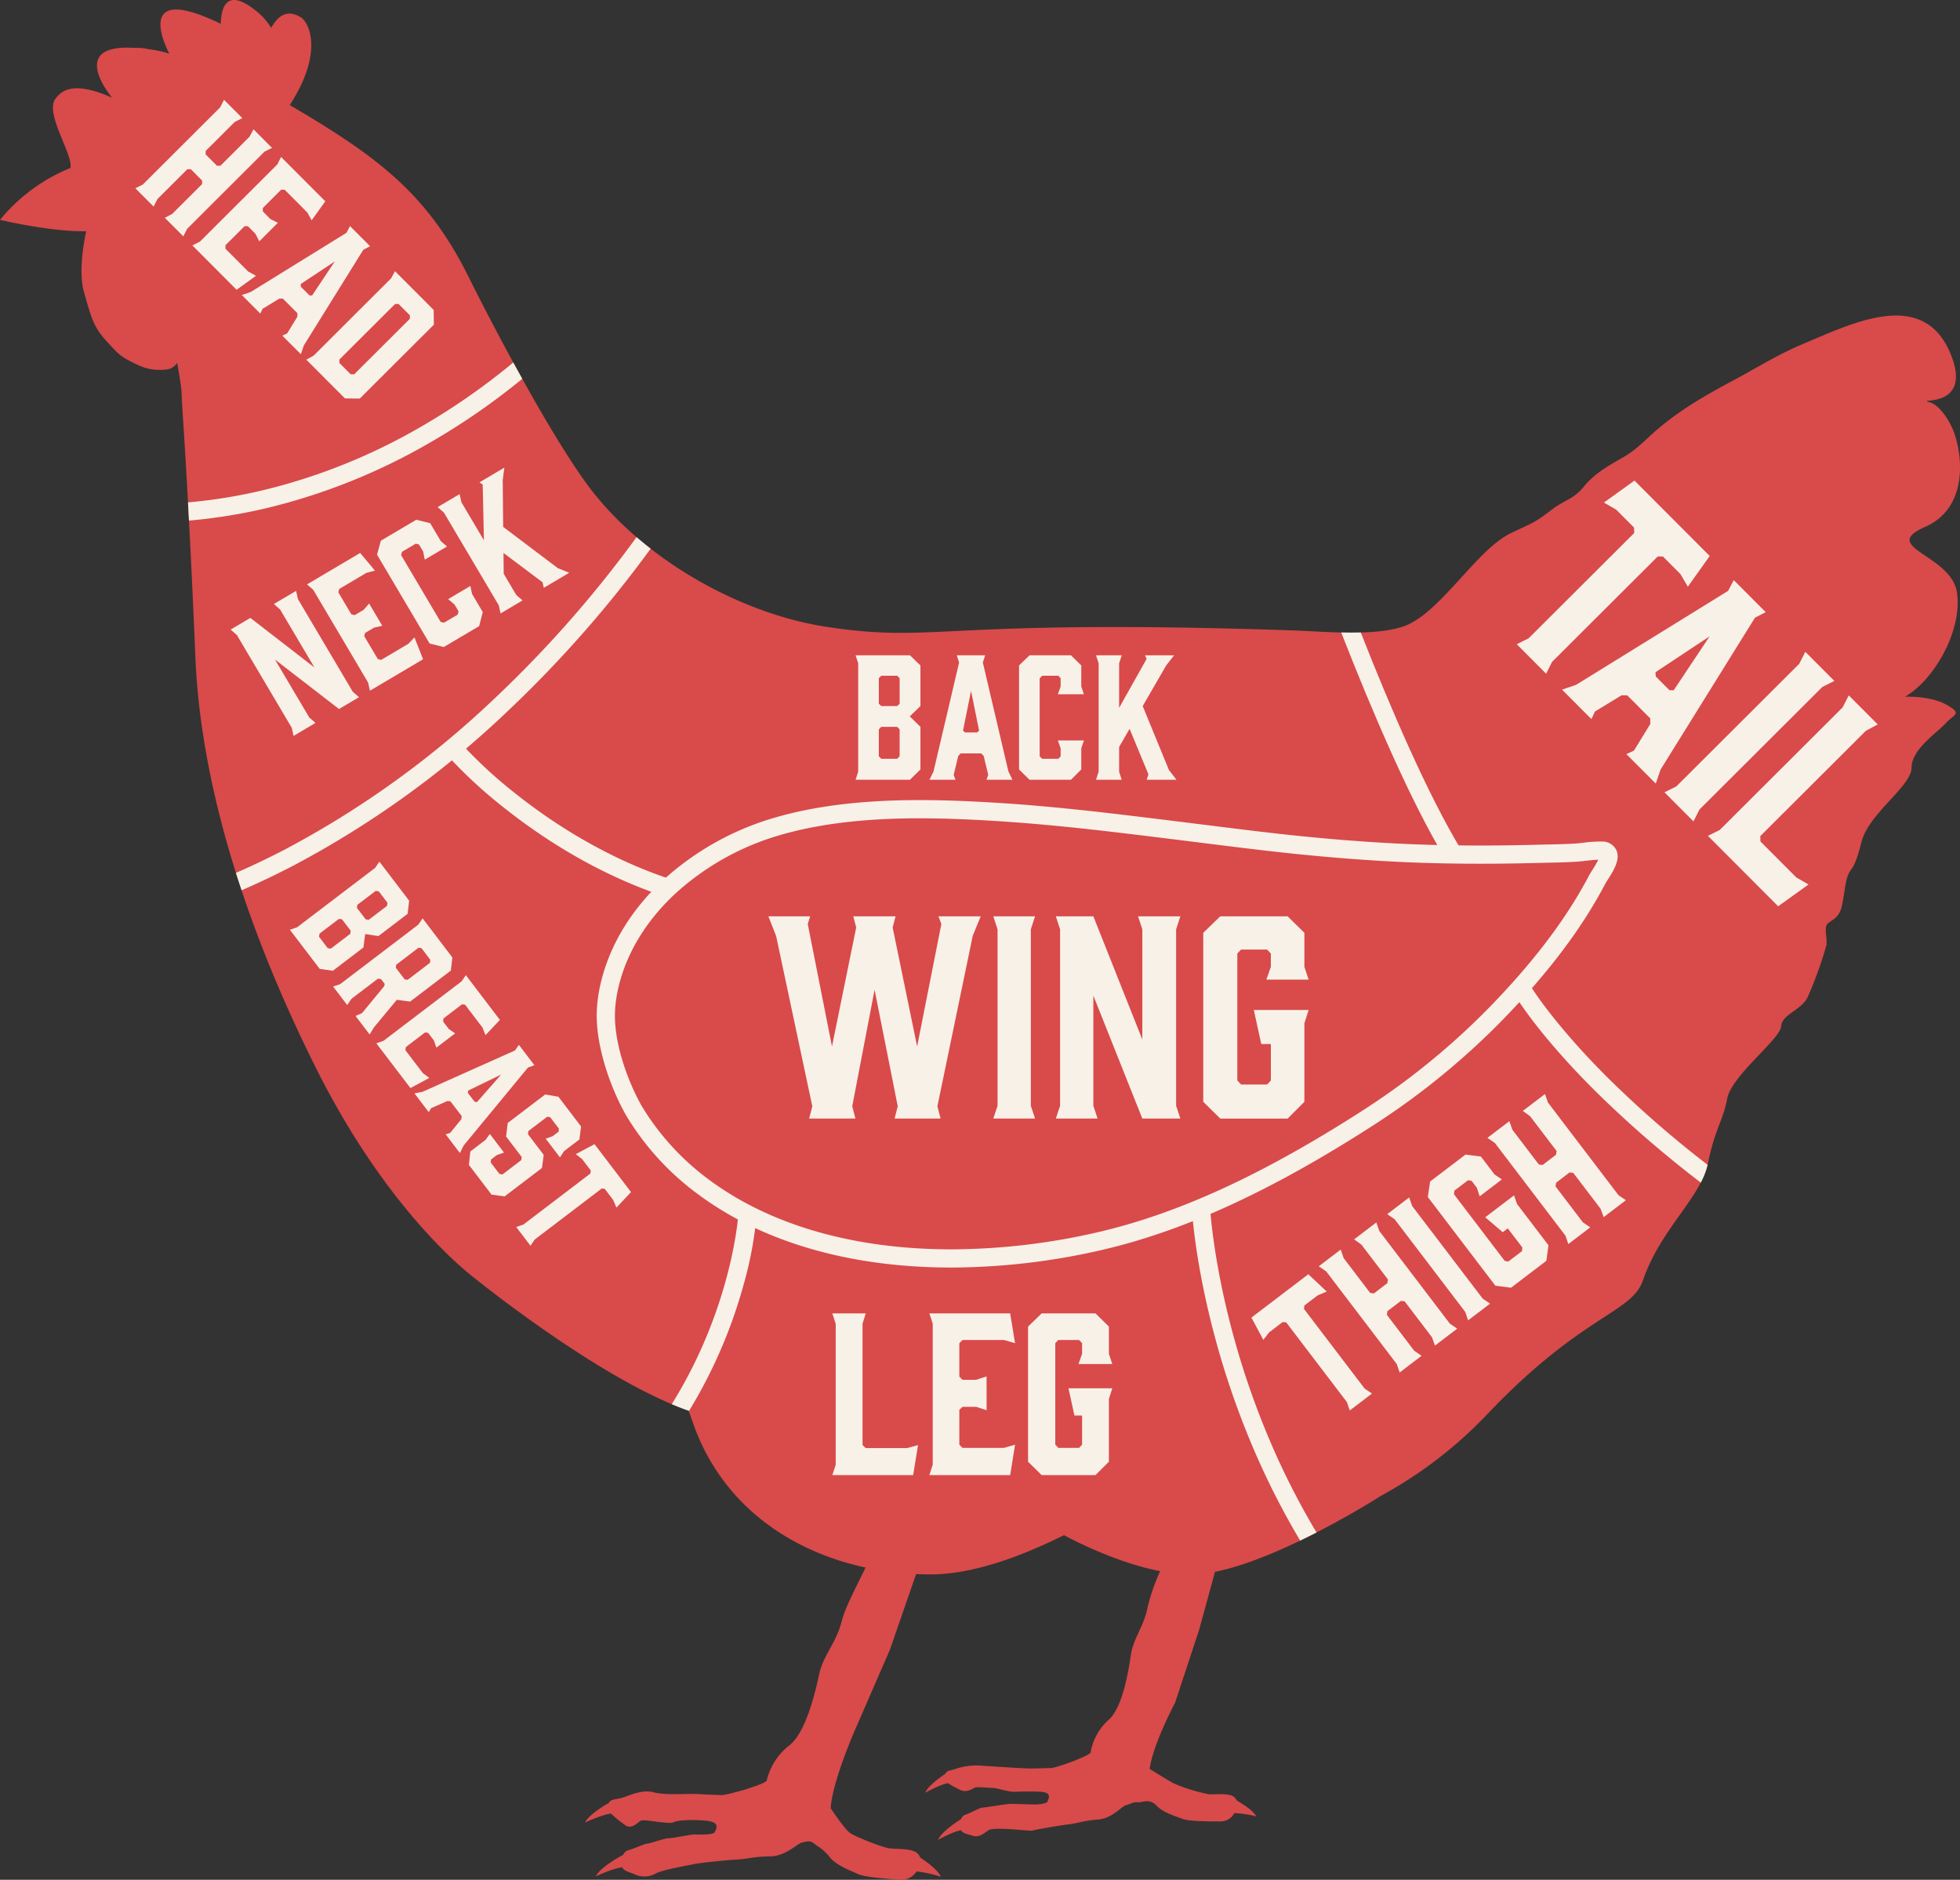 <svg xmlns="http://www.w3.org/2000/svg" width="506.722" height="486" viewBox="0 0 506.722 486">
  <rect x="0" y="0" width="506.722" height="486" fill="#333333" stroke="none"/>
  <g>
    <path d="M79.577,34.167l.01-.014C79.785,34.263,79.968,34.372,79.577,34.167Z" transform="translate(-4.665 -7)" fill="#f1f1f1"/>
    <path d="M4.665,63.842A45.819,45.819,0,0,1,22.85,50.434c.842-3.417-6.806-14.212-3.789-18,1.5-1.886,4.338-4.689,14.578-.185,0,0-11.9-14.02,5.829-12.863a13.2,13.2,0,0,1,3.6.339,27.014,27.014,0,0,1,5.371,1.149h0S38.588,2.708,59.7,12.211a6.926,6.926,0,0,1,.978.449q.54.254,1.047.5c.154-4.916,1.919-9.071,8.954-3.5a16.473,16.473,0,0,1,4.089,4.546c1.368-2.374,3.65-5.259,7.758-2.675,1.794,1.129,6.109,8.619-2.937,22.623-.212-.118-.44-.238-.01.014,22.558,13.226,35.506,22.814,46.23,44.414,6.187,12.462,20.476,39.676,30.513,53.467,13.638,18.74,38.893,33.521,62.144,37.027,28.783,4.34,28.478-2.191,120.244.9,8.286.279,20.624,1.552,28.43-.9,9.623-3.023,19.042-19.858,28.124-24.236,5.4-2.6,5.866-2.454,10.631-6.1,3.382-2.59,5.567-2.638,8.2-5.881,2.9-3.571,6.539-5.517,10.438-7.764,3.367-1.94,5.888-4.777,8.831-7.269,5.876-4.977,12.317-8.688,19.058-12.286,6.134-3.275,12.06-7,18.5-9.675,4.157-1.73,8.98-3.93,13.825-5.457,9.866-3.109,19.825-3.427,24.451,8.7,5.494,14.4-10.914,10.462-5.2,12.033,0,0,2.83,1.061,5.306,6.367s5.064,20.419-6.962,25.724,6.854,7.11,8.268,17.014-6.013,22.637-13.44,26.882c0,0,6.487-.311,10.754,2.089s1.867,2.4-.267,4.8-8.8,6.667-8.8,11.468-11.093,11.792-12.96,19.259-2.667,6.4-3.467,8.534-.8,4.266-1.6,8-3.588,3.7-4,5.067.274,3.431,0,5.078a101.53,101.53,0,0,1-4.8,13.318c-1.629,3.491-6.664,4.389-6.9,7.648s-12.817,12.755-13.908,18.572-3.1,7.583-5,16.8c-1.832,8.9-12.177,16.846-16.8,30.239-2.962,8.592-15.579,8.715-40.135,34.5a110.8,110.8,0,0,1-27.446,21.137h0s-25.209,16.186-43.06,19.731l-4.086,14.958-6.259,18.96s-5.661,10.557-6.543,17.027c2.062,1.3,5.169,3.224,6.232,3.754a43.77,43.77,0,0,0,9.131,2.817c1.643.089,5.293-.372,6.481.722a2.923,2.923,0,0,1,.7.919c1.678.955,4.248,2.6,5.009,4.083a27.465,27.465,0,0,0-5.658-.85,4.052,4.052,0,0,1-3.421,2.15c-2.373,0-8.214.01-9.858-.626s-5.042-1.57-6.849-3.46-3.463-.853-4.5-.88c-1.876-.048-1.573.25-3.437.787-1.154.332-3.53,3.411-7.181,3.689s-5.324.972-7.433,1.22c-2.868.336-9.057,1.462-9.6,1.645s-9.848-1.089-11.307-.083-2.45,1.926-4.185,1.381c-1.565-.492-2.607-.689-2.864-1.393-2.074.293-5.963,2.484-5.963,2.484.884-2.177,5.306-4.978,5.979-5.4a1.637,1.637,0,0,1,1.016-1.077c1.551-.55,3.831-1.831,4.287-1.831s6.631-1,7.362-1.006,5.3.168,6.3.166,3.194-.186,3.376-.825,1.275-2.284-1.829-2.462-6.275.032-7.136,0c-1.426-.047-4.251-.993-5.255-.992s-3.925-.36-4.564-.085-2.269,1.534-4.119.45a21.043,21.043,0,0,1-2.844-1.592c-2.09.331-5.892,2.473-5.892,2.473.708-1.743,3.685-3.887,5.189-4.887.34-.927,1.507-.846,2.914-1.367a17,17,0,0,1,6.926-.71c2.788.165,10.028.688,12.218.685s3.924-.1,5.2-.1,9.571-2.979,10.3-3.984a14.432,14.432,0,0,1,4.659-8.474c3.595-3.177,5.125-12.494,5.752-16.806s3.462-7.484,4.352-12.424a52.434,52.434,0,0,1,3.221-9.224c-8.779-1.7-18.1-5.709-24.864-9.306-11.086,5.517-23.611,10.145-34.437,10.145q-1.9,0-3.791-.087l-6.789,19.6-8.4,19.3s-6.463,14.346-6.894,21.645c1.683,2.5,4.084,5.883,5.182,6.525,1.783,1.043,8.2,3.623,10.034,3.846s5.967-.02,7.218,1.3a3.28,3.28,0,0,1,.718,1.085c1.811,1.2,4.572,3.233,5.315,4.957a30.826,30.826,0,0,0-6.285-1.378,4.558,4.558,0,0,1-4,2.155c-2.663-.175-9.218-.6-11.015-1.442s-5.54-2.139-7.426-4.395a11.546,11.546,0,0,0-3.231-2.92c-1.748-1.349-1.748-1.349-3.88-.887-1.319.287-4.217,3.563-8.334,3.6s-6.048.691-8.432.81c-3.243.163-10.273.962-10.9,1.127s-8.533,1.5-10.246,2.517a5.965,5.965,0,0,1-5.462.156c-1.719-.669-2.873-.969-3.109-1.778-2.349.173-6.878,2.34-6.878,2.34,1.154-2.373,6.315-5.181,7.115-5.606a1.839,1.839,0,0,1,1.22-1.133c1.782-.5,4.436-1.766,4.948-1.733s4.723-1.439,5.542-1.385,5.83-1.057,6.956-.984,4.725.1,4.977-.6,1.6-2.466-1.867-2.9-7.7-.2-8.555.262-2.375.153-3.5.079-4.377-.7-5.114-.438-2.461,2.616-4.3,1.055a30.218,30.218,0,0,1-3.487-2.853c-2.384.244-6.738,2.327-6.738,2.327.925-1.9,4.426-4.084,6.189-5.094.451-1.015,1.754-.836,3.372-1.315,1.993-.589,5.187-2.232,8.219-1.416s9.033.284,11.491.445,4.411.186,5.845.28,10.963-2.625,11.856-3.7a16.234,16.234,0,0,1,5.864-9.16c4.272-3.3,6.688-13.634,7.715-18.426s4.445-8.138,5.814-13.614c.962-3.849,4.122-9.572,6.179-13.941-20.051-4.331-37.258-16.632-44.5-37.068q-.639-1.8-1.226-3.477c-21.606-7.536-51.758-31.309-56.71-35.363-5.943-4.866-23.654-21.243-39.622-53.177S56.666,213.208,55.169,176.783s-3.124-60.589-3.124-60.589-.317-4.209-.433-7.7c-.038-1.155-.5-4.126-1.147-7.7a3.7,3.7,0,0,1-2.367,1.676c-4.4.638-7.049-.7-9.477-1.939-2.9-1.478-3.474-2.087-6.632-5.57-3.253-3.588-3.881-6.37-5.6-12.4-1.5-5.242-.009-13.126.55-15.778C17.793,66.964,4.665,63.842,4.665,63.842Z" transform="translate(-4.665 -7)" fill="#d94a4a"/>
    <path d="M250.637,334.706c-26.263,0-48.982-6.6-65.7-19.089a70.015,70.015,0,0,1-18.319-20.106c-4.183-7.268-8.167-18.629-7.638-27.625a38.7,38.7,0,0,1,.791-5.828c2.168-10.095,7.794-19.592,16.271-27.464a72.946,72.946,0,0,1,27.65-15.82c10.748-3.312,23.415-4.923,38.725-4.923,5.631,0,11.7.206,19.088.647,9.2.55,19.157,1.47,31.336,2.9,7.777.912,15.674,1.9,23.31,2.852l1.955.245c7.272.908,14.791,1.847,22.276,2.614s14.938,1.373,22.115,1.794c7.955.466,16.106.693,24.92.693,4.647,0,9.551-.066,14.576-.2.847-.022,1.694-.04,2.542-.059,2.37-.051,4.82-.1,7.2-.241.8-.046,1.609-.14,2.462-.238a30.735,30.735,0,0,1,4.475-.29,4.043,4.043,0,0,1,3.773,2.03c1.3,2.451-.585,5.416-2.1,7.8-.285.448-.554.872-.683,1.118-6,11.427-14.584,22.835-26.257,34.879a192.322,192.322,0,0,1-21.2,18.773c-4.053,3.1-8.474,6.188-13.139,9.177C332.81,315.169,310.64,325.3,289.3,330.215A174.979,174.979,0,0,1,250.637,334.706Zm-8.221-116.145c-14.833,0-27.046,1.543-37.337,4.715a68.146,68.146,0,0,0-25.833,14.769c-7.764,7.211-12.906,15.857-14.87,25a33.947,33.947,0,0,0-.695,5.115c-.472,8.026,3.185,18.339,7.018,25a66.1,66.1,0,0,0,17.056,18.681C203.654,323.719,225.4,330,250.637,330a170.148,170.148,0,0,0,37.605-4.372c20.8-4.793,42.5-14.722,68.289-31.247,4.555-2.919,8.868-5.931,12.818-8.953a187.544,187.544,0,0,0,20.676-18.309c11.355-11.715,19.685-22.768,25.467-33.789.22-.419.525-.9.879-1.456a27.006,27.006,0,0,0,1.5-2.6c-1.012.019-2.046.138-3.135.264-.882.1-1.794.207-2.733.262-2.464.141-4.958.2-7.369.248q-1.262.027-2.521.058c-5.066.132-10.012.2-14.7.2-8.907,0-17.148-.23-25.2-.7-7.245-.425-14.755-1.034-22.32-1.81-7.536-.773-15.082-1.715-22.378-2.626l-1.956-.245c-7.628-.952-15.515-1.938-23.274-2.847-12.088-1.416-21.96-2.33-31.069-2.874C253.928,218.764,247.951,218.561,242.416,218.561Z" transform="translate(-4.665 -7)" fill="#f7f1e8"/>
    <path d="M176.636,238.811c-17.94-5.914-32.389-15.628-41.351-22.736a121.748,121.748,0,0,1-15.375-14.221l3.566-3.078a119.762,119.762,0,0,0,14.832,13.684c8.644,6.844,22.567,16.195,39.8,21.878Z" transform="translate(-4.665 -7)" fill="#f7f1e8"/>
    <path d="M79.577,34.167l.01-.014C79.375,34.035,79.147,33.915,79.577,34.167Z" transform="translate(-4.665 -7)" fill="none"/>
    <path d="M79.587,34.153l-.01.014C79.968,34.372,79.785,34.263,79.587,34.153Z" transform="translate(-4.665 -7)" fill="#f1f1f1"/>
    <path d="M116.047,121.3a176.651,176.651,0,0,0,23.639-16.362q-1.177-2.121-2.324-4.223A171.6,171.6,0,0,1,113.549,117.3a152.5,152.5,0,0,1-40.761,16.413,135.753,135.753,0,0,1-19.518,3.175q.123,2.247.252,4.706a140.5,140.5,0,0,0,20.458-3.322A157.35,157.35,0,0,0,116.047,121.3Z" transform="translate(-4.665 -7)" fill="#f7f1e8"/>
    <path d="M136,190.776a304.7,304.7,0,0,0,36.88-41.924q-1.869-1.455-3.647-2.983a299.663,299.663,0,0,1-36.463,41.479,244.361,244.361,0,0,1-54.685,39.4q-6.165,3.2-12.423,5.918.713,2.257,1.46,4.5,6.613-2.861,13.132-6.239A249,249,0,0,0,136,190.776Z" transform="translate(-4.665 -7)" fill="#f7f1e8"/>
    <path d="M382.41,226.677c-8.614-14.228-18.108-36.244-25.946-56.155-1.666.044-3.363.037-5.055,0,8.046,20.557,17.965,43.719,26.971,58.6Z" transform="translate(-4.665 -7)" fill="#f7f1e8"/>
    <path d="M399.848,261.055l-4.1,2.325c.235.415,5.933,10.333,21.225,25.57a282.863,282.863,0,0,0,27.4,23.789,19.971,19.971,0,0,0,1.765-4.586A276.794,276.794,0,0,1,420.5,285.812C408.559,273.943,401.769,264.428,399.848,261.055Z" transform="translate(-4.665 -7)" fill="#f7f1e8"/>
    <path d="M200.267,321.058l-4.7-.267c-.015.257-1.544,24.077-17.235,49.24,1.493.629,2.959,1.2,4.387,1.7l.037.105a127.378,127.378,0,0,0,14.123-32.593A95.98,95.98,0,0,0,200.267,321.058Z" transform="translate(-4.665 -7)" fill="#f7f1e8"/>
    <path d="M323.269,351.32c-5.02-18.765-5.755-31.957-5.765-32.135l-2.352.119-2.352.12c.028.551.746,13.731,5.882,32.978a214.767,214.767,0,0,0,11.639,32.768A199.383,199.383,0,0,0,340.8,405.3c1.446-.7,2.861-1.4,4.23-2.1a194.656,194.656,0,0,1-10.379-19.882A209.982,209.982,0,0,1,323.269,351.32Z" transform="translate(-4.665 -7)" fill="#f7f1e8"/>
    <polygon points="312.84 312.184 310.487 312.304 312.84 312.185 312.84 312.184" fill="#f1f1f1"/>
    <g>
      <path d="M62.583,32.8l4.725,4.738-1.961.992-7.513,7.494v.9l2.919,2.927h.9l7.513-7.494L70.2,40.433l4.785,4.8-1.96.992-20,19.955-.967,1.927-4.786-4.8,1.9-.992L56.92,54.58v-.9L54,50.75l-.9,0-7.755,7.735-.966,1.928-4.725-4.738,1.93-.962,20-19.954Z" transform="translate(-4.665 -7)" fill="#f7f1e8"/>
      <path d="M54.4,70.456l1.959-.993L76.36,49.509l.968-1.927L88.764,59.047l-3.532,4.908-1.112-2.02-5.87-5.884h-.9l-4.737,4.725v.9l1.927,1.931,1.957,1-4.8,4.785L70.7,67.433,68.776,65.5,67.9,65.47l-4.948,4.936v.9l5.869,5.884,2.017,1.118-5.006,3.609Z" transform="translate(-4.665 -7)" fill="#f7f1e8"/>
      <path d="M82.444,98.575l-4.785-4.8,1.236-.571,2.657-4.336,0-.9-3.763-3.772h-.9L72.544,86.84l-.573,1.235-4.786-4.8,2.291-.78L94.237,67.188l.906-1.746,5.207,5.22-1.749.9L83.23,96.286Zm-.008-17.448,2.228,2.233.692.03L91.214,74.6l-8.808,5.835Z" transform="translate(-4.665 -7)" fill="#f7f1e8"/>
      <path d="M106.789,77.117l9.992,10.018.055,3.8L97.677,110.043l-3.827-.034L83.857,99.991l1.9-1.053,20-19.954ZM92.415,99.941v.9l2.919,2.927.905,0L110.63,89.417v-.9l-2.919-2.927h-.9Z" transform="translate(-4.665 -7)" fill="#f7f1e8"/>
    </g>
    <g>
      <path d="M86.231,193.9l-5.677,3.359-.449-2.078L65.918,171.2l-1.628-1.43,5.1-3.017,16.562,12.809-8.859-14.974-1.627-1.43,5.75-3.4.471,2.115,14.187,23.978,1.605,1.394-5.171,3.06L75.767,177.531,84.626,192.5Z" transform="translate(-4.665 -7)" fill="#f7f1e8"/>
      <path d="M100.3,185.575l-.47-2.115L85.641,159.482l-1.606-1.394,13.743-8.131,3.827,4.572-2.2.57-7.052,4.172-.222.865,3.36,5.677.864.221,2.314-1.369,1.43-1.628,3.4,5.751-2.115.47-2.315,1.37-.242.827,3.51,5.932.862.22,7.053-4.172,1.56-1.655,2.228,5.664Z" transform="translate(-4.665 -7)" fill="#f7f1e8"/>
      <path d="M115.729,173.369,102.141,150.4l.987-3.612,9.15-5.414,3.606.894,2.739,4.63,1.606,1.394-5.75,3.4-.413-2.1L113,147.79l-.827-.244-3.581,2.119-.221.864,10.207,17.251.863.221,3.581-2.119.186-.841-1.049-1.773-1.642-1.372,5.751-3.4.448,2.078,2.76,4.665-.93,3.627-9.15,5.414Z" transform="translate(-4.665 -7)" fill="#f7f1e8"/>
      <path d="M145.249,158.979l-.309-1.428-10.108-7.594.061,5.384,3.231,5.461,1.627,1.43-5.678,3.36-.47-2.115-14.165-23.942L117.81,138.1l5.678-3.359.47,2.115,5.82,9.837-.321-14.409-.833-.581,6.437-3.81-.43,3.234.12,12.087,14.132,10.68,2.948,1.187Z" transform="translate(-4.665 -7)" fill="#f7f1e8"/>
    </g>
    <g>
      <path d="M102.747,229.762l7.7,10.108-.4,3.386-7.551,5.75-3.426-.52-.441,3.464-7.916,6.029-3.4-.49-7.7-10.108,1.863-.65,20.187-15.371Zm-7.416,17.864-2.249-2.953-.8-.109-5.023,3.825-.109.8,2.248,2.952.8.11,5.024-3.825Zm1.7-6.679-.078.782,2.248,2.953.775.132,4.749-3.616.109-.805-2.248-2.954-.8-.108Z" transform="translate(-4.665 -7)" fill="#f7f1e8"/>
      <path d="M90.781,262.055l1.833-.625L112.8,246.059l1.121-1.623,7.7,10.109-.4,3.386-10.534,8.021-3.433-.465-5.941,7.169-1.089,1.791-3.64-4.78,1.686-.755,5.721-6.953.133-.583-.95-1.247-.805-.109-6.85,5.216-1.091,1.6Zm18.494-1.864.774.133,5.785-4.405.078-.782-2.271-2.983-.775-.133-5.784,4.405-.079.782Z" transform="translate(-4.665 -7)" fill="#f7f1e8"/>
      <path d="M101.956,276.73l1.862-.648,20.187-15.371,1.09-1.6,8.81,11.571-3.729,3.945-.749-1.932-4.52-5.936-.8-.11-4.781,3.641-.108.805,1.484,1.949,1.623,1.12-4.841,3.687-.649-1.863-1.484-1.949-.774-.133-4.993,3.8-.109.806,4.52,5.935,1.663,1.237-4.887,2.615Z" transform="translate(-4.665 -7)" fill="#f7f1e8"/>
      <path d="M123.562,305.106l-3.686-4.84,1.168-.361,2.883-3.542.109-.8-2.9-3.807-.8-.108-4.182,1.836-.658,1.031-3.686-4.842,2.132-.421L137.8,278.58l1.015-1.445,4.011,5.267-1.664.594-16.631,20.166Zm2.076-15.53,1.716,2.253.613.11,6.262-7.125-8.535,4.142Z" transform="translate(-4.665 -7)" fill="#f7f1e8"/>
      <path d="M149.433,306.233l-3.686-4.84,1.809-.656,1.522-1.159.078-.781-2.249-2.953-.773-.133-4.872,3.709-.109.805,4.08,5.358-.457,3.379-9.652,7.35-3.378-.458-5.866-7.7.388-3.469,3.9-2.968,1.137-1.539,3.663,4.81-1.832.626-1.523,1.16-.078.781,2.249,2.953.774.133,4.871-3.709.109-.806-4.034-5.3.418-3.493,9.683-7.372,3.418.572,5.865,7.7-.427,3.356L150.5,304.6Z" transform="translate(-4.665 -7)" fill="#f7f1e8"/>
      <path d="M164.031,319.216l-.826-1.97-2.2-2.892-.751-.1L142.9,327.468l-1.09,1.6-3.686-4.841,1.832-.625,17.355-13.215.078-.782-2.248-2.954-1.632-1.257,4.857-2.591,9.435,12.391Z" transform="translate(-4.665 -7)" fill="#f7f1e8"/>
    </g>
    <g>
      <path d="M225.856,176.416h14.059l2.71,2.625v10.5l-2.753,2.667,2.753,2.71v11.01l-2.71,2.667H225.856l.678-2.075V178.448Zm6.013,12.533.635.593h4.108l.635-.593v-6.606l-.635-.635H232.5l-.635.635Zm4.743,5.97H232.5l-.635.636v6.986l.635.635h4.108l.635-.635v-6.986Z" transform="translate(-4.665 -7)" fill="#f7f1e8"/>
      <path d="M266.423,208.6h-6.732l.466-1.27-1.186-4.912-.635-.635h-5.293l-.635.635-1.186,4.912.466,1.27h-6.732l1.058-2.159,6.606-28.159-.593-1.862h7.325l-.593,1.862,6.606,28.159Zm-12.279-12.237h3.133l.509-.466L255.71,185.6l-2.074,10.289Z" transform="translate(-4.665 -7)" fill="#f7f1e8"/>
      <path d="M268.12,205.929V179.041l2.71-2.625h10.713l2.667,2.625v5.419l.678,2.033h-6.733l.72-2.033v-2.117l-.593-.635H274.09l-.635.635v20.2l.635.635h4.192l.593-.635v-2.075l-.72-2.032h6.733l-.678,2.032v5.463l-2.667,2.667H270.83Z" transform="translate(-4.665 -7)" fill="#f7f1e8"/>
      <path d="M301.107,208.6l.466-1.4L296.7,195.427l-2.71,4.7v6.394l.677,2.075h-6.648l.678-2.075V178.49l-.678-2.074h6.648l-.677,2.074v11.517l7.113-12.66-.423-.931h7.537L306.188,179l-6.1,10.543,6.775,16.514,1.947,2.54Z" transform="translate(-4.665 -7)" fill="#f7f1e8"/>
    </g>
    <g>
      <path d="M247.01,293.022l.825,3.166h-11.9l.825-3.166-5.986-30.134-5.779,30.134.826,3.166H213.847l.826-3.166-9.357-44.033-2-5.091h10.8l-.62,2,6.261,31.648,6.261-30.754-.757-2.89h10.94l-.757,2.89,6.33,30.754,6.261-31.648-.757-2h10.939l-2.064,5.022Z" transform="translate(-4.665 -7)" fill="#f7f1e8"/>
      <path d="M272.263,296.188h-10.8l1.1-3.3V247.27l-1.1-3.372h10.8l-1.1,3.372v45.615Z" transform="translate(-4.665 -7)" fill="#f7f1e8"/>
      <path d="M288.431,296.188h-10.8l1.1-3.3V247.27l-1.1-3.372h9.7l12.659,31.855V247.27l-1.1-3.372h10.939l-1.1,3.372v45.615l1.1,3.3h-9.839L287.33,264.4v28.484Z" transform="translate(-4.665 -7)" fill="#f7f1e8"/>
      <path d="M315.746,291.853V248.164l4.4-4.266h17.408l4.334,4.266v8.807l1.1,3.3H332.053l1.169-3.3V253.53l-.963-1.032h-6.742l-.964,1.032v32.819l.964,1.032h6.742l.963-1.032v-9.426h-2.477l-1.927-8.807h14.174l-1.1,3.441v20.3l-4.334,4.335H320.149Z" transform="translate(-4.665 -7)" fill="#f7f1e8"/>
    </g>
    <g>
      <path d="M240.745,388.365h-20.9l.88-2.64v-36.47l-.88-2.695h8.637l-.826,2.695v31.354l.826.77H239.15l2.86-.77Z" transform="translate(-4.665 -7)" fill="#f7f1e8"/>
      <path d="M244.925,388.365l.88-2.695V349.2l-.88-2.639h20.9l1.265,7.7-2.861-.825H253.506l-.825.825V362.9l.825.826h3.52l2.7-.88v8.746l-2.7-.88h-3.52l-.825.77V380.5l.825.825h10.726l2.861-.825-1.265,7.866Z" transform="translate(-4.665 -7)" fill="#f7f1e8"/>
      <path d="M270.447,384.9V349.97l3.521-3.41h13.917l3.466,3.41v7.041l.879,2.64h-8.746l.935-2.64v-2.75l-.77-.825h-5.391l-.77.825V380.5l.77.825h5.391l.77-.825v-7.536h-1.98l-1.54-7.041H292.23l-.879,2.751V384.9l-3.466,3.466H273.968Z" transform="translate(-4.665 -7)" fill="#f7f1e8"/>
    </g>
    <g>
      <path d="M347.67,340.915l-2.336.98-3.433,2.613-.12.89,15.681,20.594,1.9,1.294-5.745,4.374-.742-2.174-15.68-20.593-.927-.093-3.5,2.668-1.493,1.936-3.077-5.762,14.705-11.2Z" transform="translate(-4.665 -7)" fill="#f7f1e8"/>
      <path d="M345.605,334.382l5.673-4.32.77,2.21,6.85,9,.955.129,3.5-2.669.13-.954-6.85-9-1.89-1.357,5.745-4.374.77,2.21L379.5,349.212l1.9,1.293-5.744,4.374-.778-2.146-7.07-9.285-.955-.13-3.5,2.669-.129.954,7.069,9.286,1.9,1.293-5.672,4.319-.743-2.174-18.24-23.954Z" transform="translate(-4.665 -7)" fill="#f7f1e8"/>
      <path d="M389.889,344.04l-5.673,4.319-.742-2.173-18.24-23.955-1.925-1.329,5.671-4.319.77,2.21,18.24,23.954Z" transform="translate(-4.665 -7)" fill="#f7f1e8"/>
      <path d="M391.262,339.4l-17.469-22.941.606-4,9.141-6.96,3.981.507,3.522,4.625,1.9,1.294L387.2,316.3l-.706-2.2-1.376-1.807-.919-.157-3.54,2.7-.093.927,13.123,17.233.918.158,3.541-2.7.092-.927-3.768-4.949-1.3.99-4.533-3.854,7.443-5.667.8,2.247,8.115,10.657-.543,4.009-9.14,6.96Z" transform="translate(-4.665 -7)" fill="#f7f1e8"/>
      <path d="M389.212,301.179l5.673-4.32.769,2.21,6.85,9,.955.129,3.5-2.668.13-.955-6.851-9-1.889-1.356,5.744-4.374.77,2.209,18.239,23.954,1.9,1.294-5.744,4.374-.779-2.147-7.07-9.285-.955-.129-3.5,2.668-.129.955,7.07,9.285,1.9,1.293-5.672,4.32-.742-2.174-18.24-23.954Z" transform="translate(-4.665 -7)" fill="#f7f1e8"/>
    </g>
    <g>
      <path d="M441.025,158.682l-1.91-3.257-4.54-4.55-1.34,0-27.309,27.241-1.535,3.06-7.6-7.618,3.064-1.527,27.31-27.241-.046-1.388-4.636-4.648-3.156-1.822,7.9-5.685,19.452,19.5Z" transform="translate(-4.665 -7)" fill="#f7f1e8"/>
      <path d="M432.732,209.587l-7.6-7.618,1.962-.906,4.22-6.886,0-1.435-5.973-5.99h-1.436l-6.9,4.2-.91,1.961-7.6-7.62,3.639-1.239,39.316-24.306,1.439-2.774,8.268,8.288-2.777,1.433L433.98,205.952Zm-.013-27.706,3.537,3.546,1.1.049,9.3-13.96-13.984,9.264Z" transform="translate(-4.665 -7)" fill="#f7f1e8"/>
      <path d="M442.483,219.363l-7.5-7.523,3.064-1.527,31.766-31.686,1.584-3.108,7.5,7.522-3.112,1.575L444.019,216.3Z" transform="translate(-4.665 -7)" fill="#f7f1e8"/>
      <path d="M464.372,241.306,446.212,223.1l3.063-1.527,31.766-31.686,1.584-3.109,7.5,7.522-3.065,1.624-27.31,27.241.046,1.387,9.271,9.3,3.156,1.822Z" transform="translate(-4.665 -7)" fill="#f7f1e8"/>
    </g>
  </g>
</svg>
